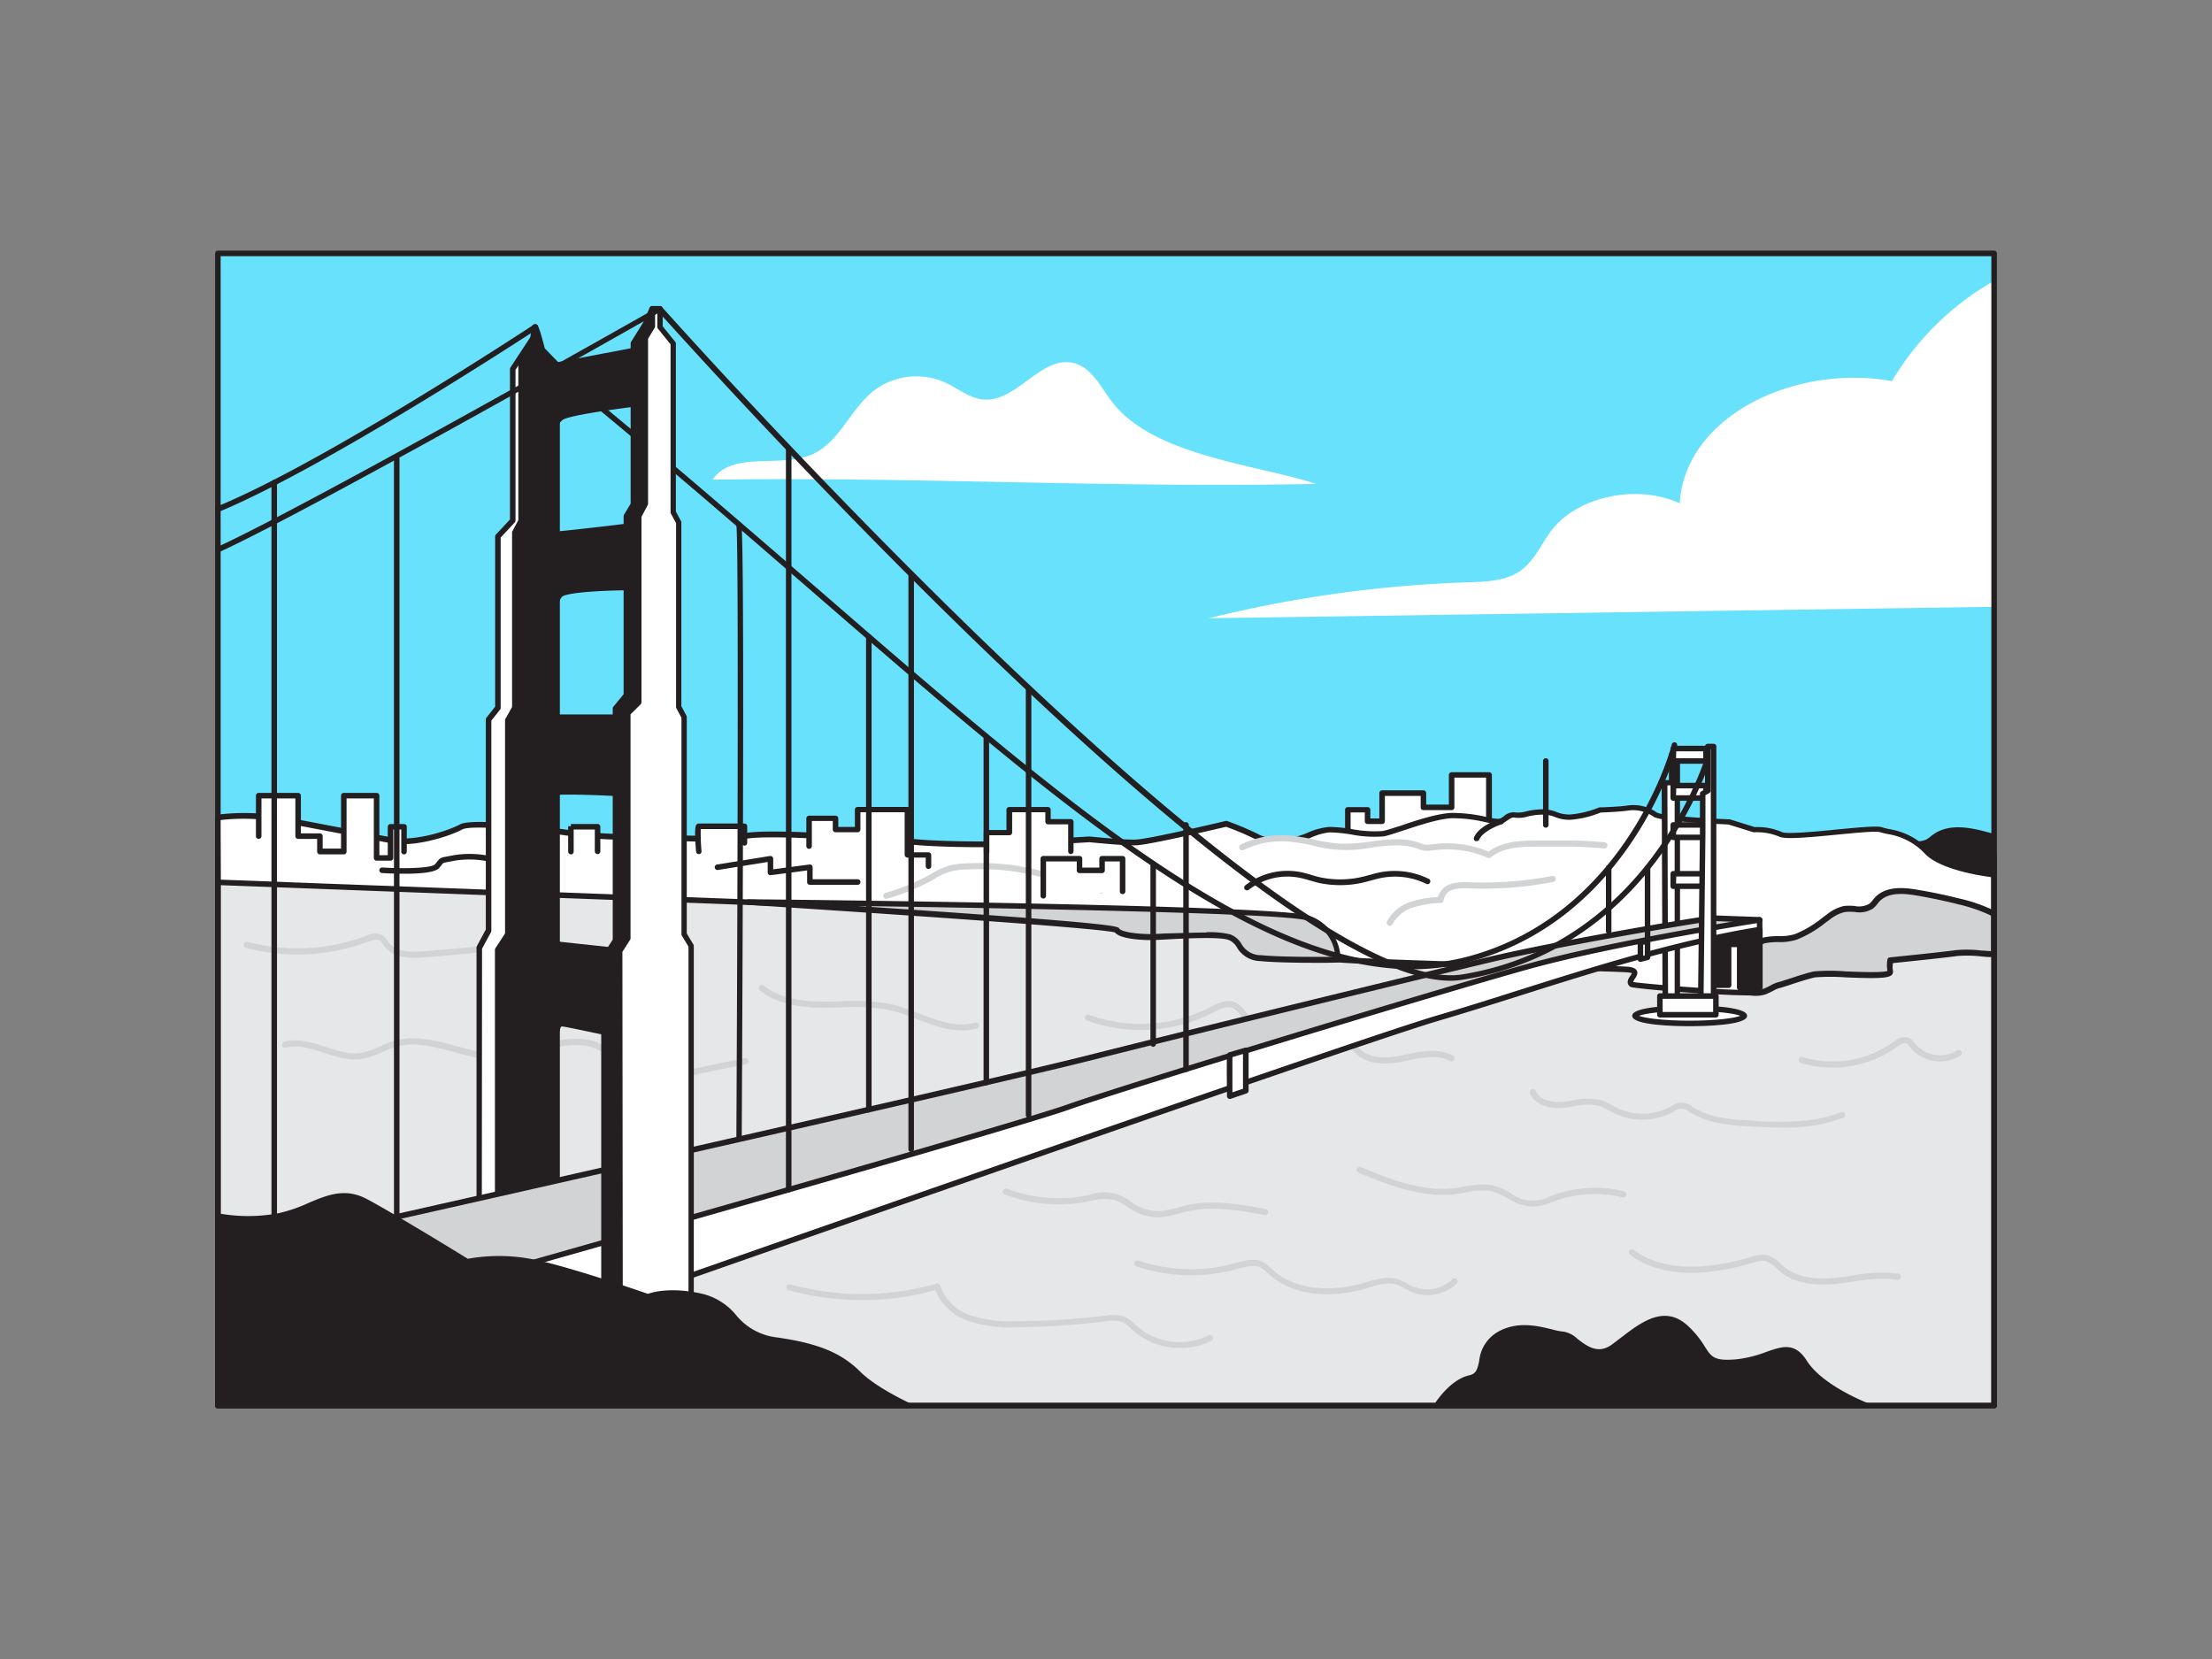 <svg xmlns="http://www.w3.org/2000/svg" viewBox="0 0 400 300"><rect x="0" y="0" width="400" height="300" fill="#808080" stroke="none"/><g id="_403_san_fransisco_flatline" data-name="#403_san_fransisco_flatline"><rect x="39.4" y="154.63" width="321.2" height="99.55" fill="#e6e7e8"/><path d="M360.6,254.68H39.4a.5.5,0,0,1-.5-.5V154.63a.5.5,0,0,1,.5-.5H360.6a.5.5,0,0,1,.5.5v99.55A.5.5,0,0,1,360.6,254.68Zm-320.7-1H360.1V155.13H39.9Z" fill="#231f20"/><path d="M75,173.21c-2.11,0-4.16-.4-5.42-2-.11-.13-.21-.28-.31-.42a2.38,2.38,0,0,0-.68-.75c-.5-.28-1.19,0-2,.24a36.55,36.55,0,0,1-22.13,1.11.55.55,0,1,1,.29-1.07,35.5,35.5,0,0,0,21.45-1.07,3.48,3.48,0,0,1,2.91-.17,3.37,3.37,0,0,1,1,1.08c.09.12.17.25.26.36,1.33,1.67,4,1.7,6.36,1.5,3.15-.26,6.37-.54,9.56-.86a.55.55,0,1,1,.11,1.1c-3.2.32-6.42.61-9.58.86C76.25,173.18,75.61,173.21,75,173.21Z" fill="#d1d3d4"/><path d="M250.4,192.3c-2.17,0-4.34-.55-5.69-2.33-.21-.28-.4-.59-.6-.9-.45-.73-.87-1.42-1.54-1.56a3,3,0,0,0-1.74.41l-.21.09a14,14,0,0,1-16.12-4.16l-.2-.27a3.94,3.94,0,0,0-1.32-1.29c-1.06-.5-2.42.2-3.61.82a28.69,28.69,0,0,1-22.81,1.44.55.55,0,0,1-.32-.71.54.54,0,0,1,.71-.33,27.55,27.55,0,0,0,21.89-1.37c1.37-.71,3-1.58,4.61-.85a5,5,0,0,1,1.73,1.62l.2.26A12.87,12.87,0,0,0,240.19,187l.2-.09a3.93,3.93,0,0,1,2.43-.47,3.81,3.81,0,0,1,2.23,2.06c.18.28.35.56.54.81,1.72,2.25,5.23,2.09,7.88,1.56l.81-.17c2.74-.57,5.85-1.22,8.46.19a.57.57,0,0,1,.22.75.55.55,0,0,1-.75.22c-2.25-1.21-5-.64-7.7-.08l-.82.17A16.58,16.58,0,0,1,250.4,192.3Z" fill="#d1d3d4"/><path d="M117.08,195.85a6.67,6.67,0,0,1-3.89-1.07,10.15,10.15,0,0,1-2.27-2.36,11.42,11.42,0,0,0-1.5-1.72c-2.57-2.3-6.54-1.81-8.68-1.31-1.09.25-2.19.59-3.25.92a27.06,27.06,0,0,1-6.2,1.39c-3.06.2-6.11-.63-9.05-1.42-3.76-1-7.32-2-10.81-.94a22.26,22.26,0,0,0-2.34.92,14.46,14.46,0,0,1-3.64,1.23c-2.34.36-4.64-.39-6.86-1.11-2.39-.79-4.64-1.52-6.86-.94a.55.55,0,1,1-.28-1.06c2.54-.67,5,.15,7.48.94,2.2.72,4.27,1.4,6.36,1.08a13.79,13.79,0,0,0,3.36-1.15,20.24,20.24,0,0,1,2.46-1c3.79-1.14,7.67-.09,11.42.92,2.86.77,5.81,1.57,8.69,1.39a26.06,26.06,0,0,0,5.94-1.34c1.08-.34,2.2-.68,3.33-.95,2.35-.55,6.72-1.07,9.67,1.56a13.81,13.81,0,0,1,1.64,1.88,9.24,9.24,0,0,0,2,2.12c1.93,1.3,4.56.9,7.09.37l13.78-2.85a.55.55,0,0,1,.22,1.08l-13.77,2.85A20.27,20.27,0,0,1,117.08,195.85Z" fill="#d1d3d4"/><rect x="39.4" y="45.82" width="321.2" height="108.81" fill="#68e1fd"/><path d="M128.86,86.74c3.6-5.31,12.23-2,18.08-4.61,4.87-2.21,6.85-8.12,11-11.43a12.73,12.73,0,0,1,12.94-1.55c2.34,1.07,4.45,2.9,7,3.1,6,.47,10.39-8,16.24-6.61,3.48.85,5.08,4.74,7.35,7.5,7.65,9.33,25.72,10.87,36.54,14.36C201.78,88.27,165.25,86.2,128.86,86.74Z" fill="#fff"/><polyline points="243.68 151.42 243.68 146.38 247.25 146.38 247.25 148.48 249.88 148.48 249.88 143.39 257.35 143.39 257.35 145.97 262.45 145.97 262.45 140.12 269.23 140.12 269.23 152.32" fill="#fff"/><path d="M269.23,152.82a.5.5,0,0,1-.5-.5v-11.7H263V146a.5.5,0,0,1-.5.5h-5.1a.5.5,0,0,1-.5-.5v-2.08h-6.47v4.59a.5.5,0,0,1-.5.5h-2.63a.5.5,0,0,1-.5-.5v-1.6h-2.57v4.54a.5.5,0,0,1-.5.5.5.5,0,0,1-.5-.5v-5a.5.5,0,0,1,.5-.5h3.57a.5.5,0,0,1,.5.5V148h1.63v-4.59a.5.5,0,0,1,.5-.5h7.47a.5.5,0,0,1,.5.5v2.08H262v-5.35a.51.51,0,0,1,.5-.5h6.78a.5.5,0,0,1,.5.5v12.2A.5.5,0,0,1,269.23,152.82Z" fill="#231f20"/><path d="M345.43,152.62a6.29,6.29,0,0,0,3-.28,9.93,9.93,0,0,0,1.43-1c2.84-2,6.84-1.1,10.2-.14v9a16.56,16.56,0,0,1-11,.21C344.08,159.19,334.7,152.26,345.43,152.62Z" fill="#231f20"/><path d="M354.24,161.76a22.48,22.48,0,0,1-5.32-.86c-3.18-.78-9.27-4.31-8.91-6.89.19-1.39,2-2,5.44-1.89l.4,0a5.1,5.1,0,0,0,2.37-.25,4.87,4.87,0,0,0,.89-.61c.15-.12.3-.24.46-.35,3-2.15,7.06-1.23,10.63-.21a.5.5,0,0,1,.36.48v9a.5.5,0,0,1-.35.48,21.74,21.74,0,0,1-5.69,1.07Zm-9.6-8.65c-3.23,0-3.6.78-3.64,1-.21,1.5,4.59,4.9,8.16,5.78a20.57,20.57,0,0,0,5.33.83,20.36,20.36,0,0,0,5.07-.92v-8.26c-3.25-.92-6.87-1.66-9.41.16l-.42.32a6,6,0,0,1-1.08.73,5.92,5.92,0,0,1-2.85.35l-.38,0h-.78Z" fill="#231f20"/><path d="M360.6,158.17v14.15c0,.56-4-.38-6.73,0s-12,1.31-12,1.31a5.81,5.81,0,0,0,0,2.06c.19,1.32-11.64,0-13.7.47s-4.6,1.41-6.19,1.88-.66.28-2.82,1.22a6.17,6.17,0,0,1-1.78.23c-5.71.22-22-1.29-22.25-1.45-1.22-.84,2.16-2.44-.75-2.72s-52.65-1.22-55.65-2.16-1.5-4.69-3.57-5.82-43-2.06-43-2.06L39.4,159.55V147.82a38.36,38.36,0,0,1,10.19.09c4.7.85,17.27,3.29,21.31,4s10.13-1.13,12.57-2.44,19.77,1.13,19.77,1.13,3,.37,5.94.56,19.25.47,19.25.47a18.46,18.46,0,0,0,6.19-.47c3.57-.85,18.12.19,18.12.19A62.66,62.66,0,0,1,163,152c4.69.75,15.95.84,21.12.56s13-.75,13-.75,5.91.64,8.35.56S221.81,149,221.81,149a54.58,54.58,0,0,1,5.54,2.34c1.69.94,3.29.85,5.73.75s5.06-2,7.41-2,7.51,1.2,9.76.73,8.54-3.1,12.3-3.29,8.07,1.41,8.91,1,1.69-1.41,2.63-1.13,3.1-.66,5.16-.56,2.44.94,4.7.94a18.12,18.12,0,0,0,5.44-1.32s3.38-.09,5.16-.37a6.94,6.94,0,0,1,4.79,1.22c1.33.85,13.32,1.31,13.32,1.31l4.6,1.43a11.09,11.09,0,0,1,4.7.82c1.69.94,16.42-1.4,18.2-.82s5.35.73,8.26,3.95S360.6,158.17,360.6,158.17Z" fill="#fff"/><path d="M316.24,180c-6.05,0-20.9-1.21-21.41-1.55-.93-.65-.32-1.58,0-2a2.43,2.43,0,0,0,.27-.48,6,6,0,0,0-.76-.13c-.93-.09-6.91-.26-14.49-.46-20.64-.56-39.33-1.12-41.26-1.72s-2.28-2.27-2.56-3.6c-.2-1-.38-1.87-1.1-2.26-1.52-.78-26.4-1.62-42.75-2L39.38,160.05a.5.5,0,0,1-.48-.5V147.82a.51.51,0,0,1,.43-.5,38.35,38.35,0,0,1,10.35.1c2.79.5,8.36,1.57,13.28,2.51l8,1.53c4,.75,10.06-1.22,12.24-2.39,2.52-1.35,18.29.82,20.08,1.08,0,0,3,.36,5.9.55s19.07.47,19.23.47a18.19,18.19,0,0,0,6.07-.46c3.6-.85,17.67.14,18.27.18a63.65,63.65,0,0,1,10.27.57c4.59.73,15.73.84,21,.55s13-.75,13-.75,6,.64,8.36.56,16.1-3.32,16.23-3.36a.57.57,0,0,1,.29,0,53.46,53.46,0,0,1,5.61,2.37c1.53.85,3,.79,5.3.7h.17a11.69,11.69,0,0,0,3.59-1,12.17,12.17,0,0,1,3.83-1,27.74,27.74,0,0,1,4.05.39,21.07,21.07,0,0,0,5.62.35c.73-.15,1.95-.56,3.36-1,2.88-1,6.46-2.14,9-2.27a27.27,27.27,0,0,1,6.34.73,10,10,0,0,0,2.4.35,4.56,4.56,0,0,0,.74-.46,2.6,2.6,0,0,1,2.23-.69,5.38,5.38,0,0,0,1.85-.21,13,13,0,0,1,3.19-.37,6.93,6.93,0,0,1,2.32.5,6.34,6.34,0,0,0,2.36.44A17.87,17.87,0,0,0,289.2,146a.37.37,0,0,1,.18,0s3.36-.09,5.09-.36a7.33,7.33,0,0,1,5.14,1.29c.79.5,7.32,1,13.07,1.23l.13,0,4.52,1.41a11.1,11.1,0,0,1,4.87.88c.79.44,6.09-.07,9.95-.45,4.5-.43,7.31-.68,8.17-.41.35.12.78.22,1.26.33a12.7,12.7,0,0,1,7.21,3.76c2.75,3,11.77,4,11.86,4.06a.5.5,0,0,1,.45.5v14.15a.77.77,0,0,1-.2.45c-.33.3-.92.27-2.59.12a22,22,0,0,0-4.37-.08c-2.39.33-9.86,1.1-11.65,1.28a6.44,6.44,0,0,0,0,1.53.66.66,0,0,1-.18.58c-.62.7-3.15.67-8.39.47a36.56,36.56,0,0,0-5.51,0c-1.35.31-2.91.82-4.28,1.27-.7.23-1.34.44-1.88.6a4.3,4.3,0,0,0-1.18.44c-.24.13-.6.33-1.58.76a6.13,6.13,0,0,1-2,.27ZM39.9,159.07l152.28,5.71c4.19.1,41.09,1,43.2,2.12,1.13.62,1.37,1.8,1.6,2.94s.5,2.41,1.88,2.84c2,.62,26.39,1.28,41,1.68,7.89.21,13.59.37,14.56.46.6.06,1.33.2,1.58.73s-.08,1-.35,1.42a2.06,2.06,0,0,0-.31.61c.67.17,16.3,1.63,22,1.41a5.39,5.39,0,0,0,1.6-.19,12.26,12.26,0,0,0,1.49-.72,5.44,5.44,0,0,1,1.39-.52l1.85-.59c1.39-.46,3-1,4.37-1.3a34,34,0,0,1,5.77,0c2.52.1,6.65.26,7.52-.09a5.91,5.91,0,0,1,0-2.07.49.49,0,0,1,.43-.38c.09,0,9.31-.94,12-1.31a22.05,22.05,0,0,1,4.6.08,17,17,0,0,0,1.7.1V158.61c-1.93-.24-9.39-1.38-12.05-4.32a11.71,11.71,0,0,0-6.69-3.47c-.52-.12-1-.22-1.35-.34-.71-.24-4.46.13-7.76.45-5.89.57-9.54.88-10.53.33a10.71,10.71,0,0,0-4.44-.76l-.17,0-4.53-1.41c-2.18-.09-12.15-.52-13.51-1.39a6.38,6.38,0,0,0-4.44-1.15c-1.65.26-4.57.36-5.14.38a18.17,18.17,0,0,1-5.54,1.32,7,7,0,0,1-2.69-.5,6.13,6.13,0,0,0-2-.44,11.92,11.92,0,0,0-3,.35,5.39,5.39,0,0,1-2.33.19c-.41-.12-.88.21-1.38.56a6.47,6.47,0,0,1-.91.55c-.49.21-1.32.06-3-.29a26.16,26.16,0,0,0-6.09-.71c-2.41.12-5.92,1.29-8.74,2.22-1.45.48-2.69.89-3.48,1.06a21.35,21.35,0,0,1-5.95-.34,27.56,27.56,0,0,0-3.9-.38,11.1,11.1,0,0,0-3.48,1,12.6,12.6,0,0,1-3.92,1.07h-.17c-2.35.09-4.05.16-5.82-.82a52.58,52.58,0,0,0-5.33-2.26c-1.58.37-13.93,3.28-16.28,3.35s-8.17-.54-8.42-.56c0,0-7.83.47-13,.75-5.32.29-16.58.18-21.23-.57a63,63,0,0,0-10.13-.55c-.2,0-14.57-1-18-.2a19.11,19.11,0,0,1-6.38.48c-.6,0-16.24-.28-19.21-.47s-5.94-.56-6-.56c-6.91-1-17.79-2.09-19.47-1.19-2.29,1.23-8.62,3.28-12.9,2.49-1.64-.3-4.69-.89-8-1.53-4.91-.94-10.48-2-13.27-2.51a37.43,37.43,0,0,0-9.6-.14Z" fill="#231f20"/><path d="M360.6,165.28v7c0,.56-4-.38-6.73,0s-12,1.31-12,1.31a5.81,5.81,0,0,0,0,2.06c.19,1.32-11.64,0-13.7.47s-4.6,1.41-6.19,1.88-.66.28-2.82,1.22a6.17,6.17,0,0,1-1.78.23,1.47,1.47,0,0,1-.1-.22c-1.11-2.68-1.77-8.49,2.08-9.25,1.82-.35,3.57.06,5.4-.57a24.06,24.06,0,0,0,5.91-3.6,7.08,7.08,0,0,1,2.82-1.41c1.66-.29,3.59.49,4.91-.56a9.07,9.07,0,0,0,1-1.13c1.73-1.92,4.76-1.73,7.31-1.29s4.95.94,7.39,1.55A28.16,28.16,0,0,1,360.6,165.28Z" fill="#d1d3d4"/><path d="M317.36,180a.49.49,0,0,1-.43-.25,1.92,1.92,0,0,1-.14-.29c-.74-1.81-1.46-5.58-.19-8a3.69,3.69,0,0,1,2.64-2,13,13,0,0,1,2.37-.18,9.32,9.32,0,0,0,3-.37,19.92,19.92,0,0,0,5-3l.79-.58a7.58,7.58,0,0,1,3-1.49,8.62,8.62,0,0,1,2,0,3.86,3.86,0,0,0,2.66-.42,4,4,0,0,0,.58-.64c.12-.15.23-.29.36-.43,1.93-2.14,5.16-1.9,7.77-1.45,2.45.41,5,.94,7.42,1.55a28.93,28.93,0,0,1,6.63,2.32.48.48,0,0,1,.27.44v7a.77.77,0,0,1-.2.45c-.33.3-.92.27-2.59.12a22,22,0,0,0-4.37-.08c-2.39.33-9.86,1.1-11.65,1.28a6.44,6.44,0,0,0,0,1.53.66.66,0,0,1-.18.58c-.62.7-3.16.67-8.39.47a36.56,36.56,0,0,0-5.51,0c-1.35.31-2.91.82-4.28,1.27-.7.23-1.34.44-1.88.6a4.3,4.3,0,0,0-1.18.44c-.24.13-.6.33-1.58.76a6.13,6.13,0,0,1-2,.27Zm17-15.12a5.46,5.46,0,0,0-.82.06,6.79,6.79,0,0,0-2.62,1.33l-.78.56a20.42,20.42,0,0,1-5.26,3.1,10.23,10.23,0,0,1-3.27.43,12.33,12.33,0,0,0-2.2.16,2.67,2.67,0,0,0-1.94,1.45c-1,1.93-.52,5.22.19,7a4.69,4.69,0,0,0,1.26-.18,12.26,12.26,0,0,0,1.49-.72,5.44,5.44,0,0,1,1.39-.52l1.85-.59c1.39-.46,3-1,4.37-1.3a34,34,0,0,1,5.77,0c2.52.1,6.65.26,7.52-.09a5.91,5.91,0,0,1,0-2.07.49.49,0,0,1,.43-.38c.09,0,9.31-.94,12-1.31a22.05,22.05,0,0,1,4.6.08c.6,0,1.33.11,1.7.1v-6.42A29.06,29.06,0,0,0,354,163.5c-2.45-.62-4.92-1.13-7.35-1.55s-5.26-.64-6.86,1.13l-.31.39a5.09,5.09,0,0,1-.75.8,4.6,4.6,0,0,1-3.34.64C335,164.89,334.69,164.87,334.38,164.87Z" fill="#231f20"/><path d="M225.48,160.54a12,12,0,0,1,9.59-2.31c1.21.24,2.38.67,3.58,1a18.19,18.19,0,0,0,8.58-.29c.71-.18,1.41-.39,2.12-.55a13.53,13.53,0,0,1,8.81,1.08" fill="#fff"/><path d="M225.48,161a.5.5,0,0,1-.31-.89,12.4,12.4,0,0,1,10-2.41c.69.14,1.37.33,2,.52s1,.31,1.58.43a17.61,17.61,0,0,0,8.34-.28l.76-.2c.46-.13.92-.26,1.38-.36a14,14,0,0,1,9.14,1.12.5.5,0,0,1-.44.9,12.94,12.94,0,0,0-8.48-1c-.45.1-.9.22-1.34.34l-.77.21a18.67,18.67,0,0,1-8.81.29c-.55-.13-1.09-.29-1.64-.45s-1.28-.37-1.93-.5a11.41,11.41,0,0,0-9.18,2.21A.51.51,0,0,1,225.48,161Z" fill="#231f20"/><path d="M69.12,157.39s8.82.55,9.94-.76.38-.93,3.19-1.49a17.72,17.72,0,0,1,6.11.14l7.57.93" fill="#fff"/><path d="M73.06,158c-1.64,0-3.16-.08-4-.13a.49.49,0,0,1-.46-.53.5.5,0,0,1,.53-.47c4.12.26,8.94.11,9.54-.58l.4-.5c.54-.68.67-.72,1.88-.93l1.19-.23a17.81,17.81,0,0,1,6.3.14l7.53.93a.5.5,0,1,1-.12,1l-7.58-.93a16.94,16.94,0,0,0-5.94-.15l-1.2.23c-1,.17-1,.17-1.28.58l-.43.52C78.7,157.82,75.73,158,73.06,158Z" fill="#231f20"/><path d="M135.37,163.15c.43,0,66,4.1,66.59,5.08s4.23,1.27,6.2,1.27,11.9-.84,14.19,0,1.44,3.38,5.66,3.8,13.94.28,13.94.28a7.85,7.85,0,0,0-5.45-7.53C230.82,164.15,135.37,163.15,135.37,163.15Z" fill="#d1d3d4"/><path d="M238.21,174.11c-3.21,0-7.69-.06-10.25-.31a5,5,0,0,1-4.27-2.45,3.06,3.06,0,0,0-1.52-1.38c-1.62-.6-7.91-.27-11.29-.09-1.24.07-2.22.12-2.72.12-.93,0-5.49-.07-6.54-1.38-3.3-1-65.66-4.94-66.27-5a.5.5,0,0,1,0-1h0c3.9,0,95.59,1,101.28,2.93a8.41,8.41,0,0,1,5.79,8,.5.5,0,0,1-.5.48C241.8,174.08,240.27,174.11,238.21,174.11Zm3.74-.53h0Zm-23.82-5a15.43,15.43,0,0,1,4.39.4,4,4,0,0,1,2,1.75,4,4,0,0,0,3.55,2c3.6.36,11.33.31,13.38.29a7.25,7.25,0,0,0-5.1-6.57c-4-1.32-53.18-2.21-81.41-2.62,4.33.29,9,.6,13.72.93,33.26,2.3,33.52,2.76,33.75,3.15.31.56,2.95,1,5.76,1,.47,0,1.44-.05,2.66-.12C213.41,168.75,216,168.63,218.13,168.63Z" fill="#231f20"/><polygon points="318.2 168.09 318.2 178.58 314.59 178.58 314.59 170.77 312.55 170.77 312.55 178.16 309.38 178.16 309.38 169.36 318.2 168.09" fill="#231f20"/><path d="M318.2,179.08h-3.61a.5.5,0,0,1-.5-.5v-7.31h-1v6.89a.51.51,0,0,1-.5.5h-3.17a.5.5,0,0,1-.5-.5v-8.8a.51.51,0,0,1,.43-.5l8.82-1.26a.49.49,0,0,1,.57.49v10.49A.5.5,0,0,1,318.2,179.08Zm-3.11-1h2.61v-9.41l-7.82,1.12v7.87h2.17v-6.89a.5.5,0,0,1,.5-.5h2a.5.5,0,0,1,.5.5Z" fill="#231f20"/><ellipse cx="305.54" cy="183.69" rx="9.89" ry="1.38" fill="#fff"/><path d="M305.54,185.57c-2.43,0-10.39-.13-10.39-1.88s8-1.88,10.39-1.88,10.39.14,10.39,1.88S308,185.57,305.54,185.57Zm-9.16-1.88c1,.41,4.31.88,9.16.88s8.17-.47,9.17-.88c-1-.41-4.31-.88-9.17-.88S297.38,183.28,296.38,183.69Zm18.6.16h0Z" fill="#231f20"/><polygon points="302.29 136.51 302.29 141.56 300.98 141.56 301.14 180.97 303.33 180.97 303.33 142.05 303.33 135.36 302.29 136.51" fill="#fff"/><path d="M303.33,181.47h-2.19a.5.5,0,0,1-.5-.49l-.16-39.42a.52.52,0,0,1,.14-.36.54.54,0,0,1,.36-.14h.81v-4.54a.51.51,0,0,1,.13-.34l1-1.15a.5.5,0,0,1,.55-.14.51.51,0,0,1,.33.47V181A.5.5,0,0,1,303.33,181.47Zm-1.69-1h1.19v-43.8l0,0v4.85a.5.5,0,0,1-.5.5h-.81Z" fill="#231f20"/><rect x="302.58" y="158" width="5.89" height="2.25" fill="#fff"/><path d="M308.46,160.76h-5.88a.5.5,0,0,1-.5-.5V158a.5.5,0,0,1,.5-.5h5.88a.5.5,0,0,1,.5.5v2.26A.5.5,0,0,1,308.46,160.76Zm-5.38-1H308V158.5h-4.88Z" fill="#231f20"/><rect x="302.58" y="149.17" width="5.89" height="2.25" fill="#fff"/><path d="M308.46,151.92h-5.88a.5.5,0,0,1-.5-.5v-2.25a.5.5,0,0,1,.5-.5h5.88a.5.5,0,0,1,.5.5v2.25A.5.5,0,0,1,308.46,151.92Zm-5.38-1H308v-1.25h-4.88Z" fill="#231f20"/><rect x="302.58" y="142.06" width="5.89" height="2.25" fill="#fff"/><path d="M308.46,144.81h-5.88a.5.5,0,0,1-.5-.5v-2.25a.5.5,0,0,1,.5-.5h5.88a.5.5,0,0,1,.5.5v2.25A.5.5,0,0,1,308.46,144.81Zm-5.38-1H308v-1.25h-4.88Z" fill="#231f20"/><rect x="302.58" y="135.36" width="5.89" height="2.25" fill="#fff"/><path d="M308.46,138.11h-5.88a.5.5,0,0,1-.5-.5v-2.25a.5.5,0,0,1,.5-.5h5.88a.5.5,0,0,1,.5.5v2.25A.5.5,0,0,1,308.46,138.11Zm-5.38-1H308v-1.25h-4.88Z" fill="#231f20"/><path d="M255.35,175.27c-29.67,0-65-30.61-108.47-68.3-13.94-12.09-28.35-24.58-43.95-37.32a.5.5,0,0,1,.63-.77c15.61,12.75,30,25.24,44,37.33,48.44,42,86.69,75.15,117.94,66.75,28.41-7.64,36.62-37.42,36.79-38.22a.51.51,0,0,1,.34-.49.52.52,0,0,1,.64.32c.16.5-1.48,5.9-4.76,12-5.32,9.89-15.32,22.67-32.75,27.35A39.74,39.74,0,0,1,255.35,175.27Z" fill="#231f20"/><polygon points="90.04 219.19 86.67 219.19 86.67 171.33 88.36 168.23 88.36 130.08 90.04 127.97 90.04 97 92.72 94.14 92.72 66.73 96.43 61.1 98.63 105.44 95.39 166.36 95.39 218.21 90.04 219.19" fill="#fff"/><path d="M90,219.7H86.67a.5.5,0,0,1-.5-.5V171.33a.5.5,0,0,1,.06-.24l1.62-3v-38a.51.51,0,0,1,.11-.31l1.58-2V97a.48.48,0,0,1,.14-.34l2.54-2.72V66.73a.5.5,0,0,1,.08-.27L96,60.82a.51.51,0,0,1,.92.25l2.2,44.35-3.24,61v51.83a.49.49,0,0,1-.41.49l-5.35,1Zm-2.87-1H90l4.89-.91V166.36l3.24-60.94L96,62.65l-2.78,4.23V94.14a.51.51,0,0,1-.14.34L90.54,97.2V128a.5.5,0,0,1-.1.31l-1.59,2v38a.48.48,0,0,1-.06.24l-1.62,3Z" fill="#231f20"/><path d="M100.74,217.22V66l-2.67-2.74a33.49,33.49,0,0,0-1.27-4.13c-.28-.28-.37,2-.37,2l-.75,2.16L94.27,65.6V94.14l-1.13,2.15V128l-1.27,2.25v38.72L90,171.75V219.2Z" fill="#231f20"/><path d="M90,219.7a.55.55,0,0,1-.32-.12.53.53,0,0,1-.18-.38V171.75a.53.53,0,0,1,.08-.27l1.75-2.69V130.22a.51.51,0,0,1,.07-.24l1.2-2.14V96.29a.46.46,0,0,1,.06-.23l1.07-2V65.6a.43.43,0,0,1,.07-.25L95.22,63l.71-2c.1-2.15.38-2.26.63-2.36a.63.63,0,0,1,.6.13c.09.1.37.38,1.36,4.23l2.58,2.66a.48.48,0,0,1,.14.34V217.22a.5.5,0,0,1-.41.5l-10.69,2Zm.5-47.8v46.69l9.7-1.78V66.21l-2.53-2.6a.65.65,0,0,1-.13-.23c-.2-.8-.44-1.67-.65-2.39v.13l0,.14-.75,2.16a.47.47,0,0,1-.05.1l-1.33,2.22v28.4a.46.46,0,0,1-.06.23l-1.07,2V128a.48.48,0,0,1-.06.24l-1.21,2.14v38.59a.45.45,0,0,1-.08.27Zm10.2,45.32h0Z" fill="#231f20"/><path d="M69.12,220.65s107.55-24.21,127.64-29.28,61.55-15.2,72.64-17.83c12.16-2.89,37.23-7.14,40.33-7.49l8.47.31s-11.35,2.44-18.18,4.48-42,11.19-47.66,13.3-41.51,13-52.36,16.33S92.5,240,92.5,240Z" fill="#d1d3d4"/><path d="M92.5,240.53a.56.56,0,0,1-.32-.11L68.8,221a.48.48,0,0,1-.17-.5.5.5,0,0,1,.38-.37c1.07-.24,107.77-24.27,127.62-29.28,20.57-5.19,61.87-15.27,72.65-17.83,12.34-2.93,37.27-7.14,40.39-7.5l8.55.31a.5.5,0,0,1,.48.45.5.5,0,0,1-.39.53c-.12,0-11.42,2.46-18.15,4.48-2.51.75-8.82,2.45-16.12,4.42-12.46,3.36-28,7.54-31.5,8.87-4.08,1.53-24.11,7.66-38.73,12.14-5.7,1.75-10.65,3.26-13.66,4.2-10.71,3.33-106.5,39.19-107.47,39.55A.57.57,0,0,1,92.5,240.53ZM70.22,220.91,92.6,239.46c5.69-2.13,96.8-36.21,107.25-39.47l13.66-4.2c14.61-4.47,34.63-10.6,38.68-12.12,3.59-1.34,19.11-5.53,31.59-8.9,7.29-2,13.6-3.66,16.09-4.41,4.31-1.29,10.48-2.75,14.42-3.64l-4.58-.17c-3,.35-27.89,4.55-40.2,7.47-10.78,2.56-52.07,12.64-72.63,17.83C178.05,196.6,81.14,218.45,70.22,220.91Z" fill="#231f20"/><path d="M112.08,172l-17.67-1.9v30.13h4.5S99.2,191,100,188.51s.6-3.52,1.71-3.38,8.29,1.69,8.29,1.69Z" fill="#231f20"/><path d="M98.91,200.69h-4.5a.5.5,0,0,1-.5-.5V170.06a.52.52,0,0,1,.16-.37.51.51,0,0,1,.39-.12l17.67,1.9a.47.47,0,0,1,.34.19.49.49,0,0,1,.1.37l-2,14.85a.5.5,0,0,1-.21.35.52.52,0,0,1-.39.07c-.07,0-7.17-1.54-8.25-1.68-.3,0-.33,0-.62,1.13-.13.5-.29,1.13-.55,1.91-.81,2.44-1.09,11.45-1.1,11.55A.5.5,0,0,1,98.91,200.69Zm-4-1h3.52c.07-1.95.38-9.08,1.14-11.34.24-.75.4-1.35.52-1.84.28-1.14.5-2,1.72-1.88,1,.12,6.11,1.22,7.8,1.58l1.9-13.8-16.6-1.79Z" fill="#231f20"/><path d="M112.08,129.66H99.62c-1.13,0-2.82-1.69-2.82-1.69V151.2s1.55-7.46,3.1-7.89,12.18.15,12.18.15Z" fill="#231f20"/><path d="M96.8,151.7h0a.51.51,0,0,1-.45-.5V128a.5.5,0,0,1,.31-.46.49.49,0,0,1,.55.11,5.26,5.26,0,0,0,2.46,1.54h12.46a.5.5,0,0,1,.5.5v13.8a.52.52,0,0,1-.16.36.57.57,0,0,1-.37.14c-4.24-.23-10.94-.46-12-.16-.75.2-2,4-2.74,7.5A.5.5,0,0,1,96.8,151.7Zm.5-22.63V147.2c.63-2.06,1.49-4.1,2.47-4.37,1.43-.39,9.48,0,11.81.1V130.16h-12A4.36,4.36,0,0,1,97.3,129.07Z" fill="#231f20"/><path d="M114.25,95.07s-13.69,1.69-15.1,1.6-2.35-2.53-2.35-2.53v19.42h2.91s.28-4.69,1.6-6,12.94-1.32,12.94-1.32Z" fill="#231f20"/><path d="M99.71,114.06H96.8a.5.5,0,0,1-.5-.5V94.14a.51.51,0,0,1,.41-.5.51.51,0,0,1,.56.32c.21.55,1,2.15,1.91,2.21,1.12.09,11.21-1.12,15-1.59a.46.46,0,0,1,.39.12.48.48,0,0,1,.17.37v11.17a.5.5,0,0,1-.5.5c-5.61,0-11.86.44-12.59,1.17-1,1-1.37,4.43-1.45,5.68A.5.5,0,0,1,99.71,114.06Zm-2.41-1h2c.11-1.29.51-4.66,1.7-5.86s10-1.44,12.8-1.46V95.64c-2.63.32-13.36,1.6-14.63,1.53A2.66,2.66,0,0,1,97.3,96Z" fill="#231f20"/><path d="M94.64,241.3s148.29-52.18,165.56-57.25,38.25-12.81,58-16v-1.73s-25.06,3.89-40.73,8.11c-12.84,3.46-73.21,21.78-84.28,25.72S80.38,232.85,80.38,232.85Z" fill="#fff"/><path d="M94.64,241.8a.55.55,0,0,1-.25-.07l-14.27-8.45a.5.5,0,0,1,.12-.91c1-.29,101.85-28.76,112.78-32.65s71.27-22.21,84.32-25.73c15.52-4.18,40.53-8.09,40.78-8.13a.5.5,0,0,1,.41.12.49.49,0,0,1,.17.38v1.73a.51.51,0,0,1-.42.5c-14.53,2.31-30,7.2-43.63,11.52-5,1.58-9.77,3.08-14.31,4.42-17.06,5-164,56.72-165.53,57.24A.51.51,0,0,1,94.64,241.8Zm-13-8.79,13.06,7.74c6.51-2.29,148.58-52.26,165.36-57.18,4.53-1.33,9.27-2.83,14.28-4.42,13.55-4.28,28.88-9.13,43.36-11.48v-.73c-3.84.61-25.95,4.2-40.1,8-13,3.51-73.3,21.81-84.24,25.7C183,204.34,92.8,229.86,81.64,233Z" fill="#231f20"/><path d="M259.82,254.18s2.63-4.25,6-5,.75-5.25,5.26-7.88,9.76,0,11.64,0,4.88,5.25,9,2.25,8.63-7.59,13.13-3.42,2.63,6.71,9,6.19,9.39-4.74,12.39,0,11.27,7.86,11.27,7.86Z" fill="#231f20"/><path d="M337.54,254.68H259.83a.5.5,0,0,1-.44-.26.47.47,0,0,1,0-.5c.11-.18,2.78-4.44,6.32-5.23,1.23-.27,1.46-1.08,1.78-2.61a6.8,6.8,0,0,1,3.33-5.21c3.51-2.05,7.37-1.09,9.93-.45a10.71,10.71,0,0,0,2,.38,4.81,4.81,0,0,1,2.49,1.3c1.75,1.34,3.74,2.85,6.22,1.05.53-.39,1.06-.8,1.6-1.21,3.73-2.86,7.94-6.1,12.17-2.18a17.25,17.25,0,0,1,3.06,3.76c1.19,1.85,1.68,2.62,5.57,2.3a21.32,21.32,0,0,0,5.53-1.35c2.89-1,5.17-1.82,7.33,1.58,2.87,4.54,10.93,7.63,11,7.66a.5.5,0,0,1-.17,1Zm-76.76-1h74.35c-2.72-1.29-7.18-3.79-9.28-7.09-1.73-2.73-3.3-2.18-6.15-1.18a22,22,0,0,1-5.78,1.41c-4.29.35-5.14-.65-6.49-2.76a16.55,16.55,0,0,0-2.89-3.56c-3.62-3.35-7.15-.64-10.89,2.23-.54.42-1.08.83-1.62,1.22-3.09,2.25-5.69.26-7.42-1a4.55,4.55,0,0,0-1.88-1.1,10.34,10.34,0,0,1-2.21-.41c-2.4-.6-6-1.5-9.18.34-2.18,1.27-2.54,3-2.86,4.55s-.62,3-2.54,3.39C263.65,250.18,261.69,252.47,260.78,253.68Z" fill="#231f20"/><path d="M222.38,190.78c-.08,0,0,7.44,0,7.44l2.91-1v-7.3Z" fill="#fff"/><path d="M222.38,198.72a.52.52,0,0,1-.29-.09.55.55,0,0,1-.21-.41c-.08-7.78-.08-7.78.36-7.92h0l2.91-.85a.47.47,0,0,1,.44.08.51.51,0,0,1,.2.4v7.3a.51.51,0,0,1-.34.48l-2.91,1A.41.41,0,0,1,222.38,198.72Zm.48-7.56c0,1,0,4.06,0,6.36l1.91-.64v-6.29Z" fill="#231f20"/><polygon points="112.08 236.86 109.18 236.19 109.18 173.3 111.3 170.06 111.3 128.11 113.27 125.72 113.27 93.34 114.54 91.23 114.54 62.09 116.65 58.71 117.92 55.89 119.33 55.89 118.52 110.65 119.33 227.5 112.08 236.86" fill="#231f20"/><path d="M112.08,237.36H112l-2.9-.67a.51.51,0,0,1-.38-.49V173.3a.5.5,0,0,1,.08-.27l2-3.12v-41.8a.49.49,0,0,1,.12-.32l1.85-2.25V93.34a.59.59,0,0,1,.07-.26l1.2-2v-29a.5.5,0,0,1,.08-.26l2.11-3.38,1.23-2.75a.51.51,0,0,1,.46-.3h1.41a.47.47,0,0,1,.35.15.49.49,0,0,1,.15.36L119,110.66l.81,116.84a.51.51,0,0,1-.11.31l-7.25,9.36A.49.49,0,0,1,112.08,237.36Zm-2.4-1.57,2.2.51,7-9L118,110.66l.8-54.27h-.58l-1.13,2.52L115,62.23v29a.43.43,0,0,1-.07.25l-1.2,2v32.24a.54.54,0,0,1-.11.32l-1.86,2.25v41.77a.54.54,0,0,1-.08.28l-2,3.11Z" fill="#231f20"/><polygon points="112.08 236.86 112.08 171.96 113.56 169.64 113.56 128.96 115.53 126.98 115.53 93.34 116.65 91.09 116.65 61.1 117.92 58.99 117.92 55.89 119.33 55.89 119.33 59.13 121.72 62.09 121.72 92.63 122.7 94.46 122.7 127.83 123.69 129.66 123.69 168.94 124.96 171.05 124.96 240.03 112.08 236.86" fill="#fff"/><path d="M125,240.53h-.12L112,237.35a.5.5,0,0,1-.38-.49V172a.54.54,0,0,1,.07-.27l1.4-2.19V129a.53.53,0,0,1,.15-.36l1.83-1.82V93.34a.46.46,0,0,1,0-.23L116.15,91V61.1a.59.59,0,0,1,.07-.26l1.2-2v-3a.5.5,0,0,1,.5-.5h1.41a.5.5,0,0,1,.5.5V59l2.28,2.82a.51.51,0,0,1,.11.31V92.51l.93,1.72a.46.46,0,0,1,.06.23V127.7l.92,1.72a.53.53,0,0,1,.06.24V168.8l1.2,2a.59.59,0,0,1,.07.26v69a.49.49,0,0,1-.19.39A.51.51,0,0,1,125,240.53Zm-12.38-4.06,11.88,2.92v-68.2l-1.2-2a.52.52,0,0,1-.07-.25V129.79l-.92-1.72a.53.53,0,0,1-.06-.24V94.59l-.93-1.72a.48.48,0,0,1-.06-.24V62.26l-2.28-2.82a.51.51,0,0,1-.11-.31V56.39h-.41V59a.59.59,0,0,1-.07.26l-1.2,2V91.09a.59.59,0,0,1-.05.22L116,93.46V127a.53.53,0,0,1-.15.36l-1.83,1.82v40.48a.5.5,0,0,1-.07.27l-1.4,2.2Z" fill="#231f20"/><path d="M115.67,72.92s-11.17,1.32-13.8,2.35-3,7.7-3,7.7H96.71l-.28-.57V66.82l18.77-3.56Z" fill="#231f20"/><path d="M98.87,83.47H96.71a.51.51,0,0,1-.45-.28L96,82.63a.46.46,0,0,1,0-.23V66.82a.5.5,0,0,1,.4-.49l18.77-3.56a.51.51,0,0,1,.41.1.5.5,0,0,1,.19.36l.47,9.67a.5.5,0,0,1-.44.52c-.12,0-11.14,1.32-13.68,2.32-1.91.75-2.58,5.49-2.68,7.26A.51.51,0,0,1,98.87,83.47Zm-1.85-1H98.4c.14-1.67.78-6.68,3.29-7.66s11.28-2.06,13.45-2.33l-.41-8.62-17.8,3.38V82.29Z" fill="#231f20"/><polygon points="296.64 170.39 296.64 173.44 297.93 173.11 297.93 170.22 296.64 170.39" fill="#fff"/><path d="M296.64,173.94a.5.5,0,0,1-.31-.1.51.51,0,0,1-.19-.4v-3.05a.51.51,0,0,1,.44-.5l1.29-.16a.47.47,0,0,1,.39.12.48.48,0,0,1,.17.37v2.89a.51.51,0,0,1-.38.49l-1.29.33Zm.5-3.11v2l.29-.08v-1.93Z" fill="#231f20"/><path d="M262.33,177.35c-14.61,0-42.55-19.71-83.14-58.66-30.15-28.94-57-58.85-60-62.17C114.13,59.41,56,92.35,39.61,99.85A.5.5,0,0,1,39,99.6a.49.49,0,0,1,.24-.66c17-7.79,79.26-43.13,79.89-43.48a.49.49,0,0,1,.62.1c1.12,1.26,112.34,126,144.76,120.63,34.74-5.72,44.34-40.61,44.44-41a.5.5,0,1,1,1,.26c-.09.36-9.85,35.86-45.24,41.68A13.9,13.9,0,0,1,262.33,177.35Z" fill="#231f20"/><path d="M39.4,92.57a.5.5,0,0,1-.46-.31.49.49,0,0,1,.27-.65c19.48-8,56.94-32.65,57.32-32.9a.5.5,0,0,1,.69.14.51.51,0,0,1-.14.7c-.38.24-37.93,24.89-57.49,33A.43.43,0,0,1,39.4,92.57Z" fill="#231f20"/><polygon points="307.55 180.97 307.9 150.71 307.9 143.53 308.82 143.03 308.82 134.97 309.87 134.97 309.87 180.97 307.55 180.97" fill="#fff"/><path d="M309.87,181.47h-2.32a.48.48,0,0,1-.5-.5l.35-30.27v-7.17a.49.49,0,0,1,.26-.44l.66-.36V135a.5.5,0,0,1,.5-.5h1.05a.5.5,0,0,1,.5.5v46A.5.5,0,0,1,309.87,181.47Zm-1.81-1h1.31v-45h-.05V143a.48.48,0,0,1-.27.44l-.65.35v6.89Z" fill="#231f20"/><rect x="300.16" y="180.13" width="10.14" height="3.38" fill="#fff"/><path d="M310.29,184H300.16a.5.5,0,0,1-.5-.5v-3.38a.5.5,0,0,1,.5-.5h10.13a.5.5,0,0,1,.5.5v3.38A.5.5,0,0,1,310.29,184Zm-9.63-1h9.13v-2.38h-9.13Z" fill="#231f20"/><path d="M160.27,162a37.62,37.62,0,0,0,8-3.29,15.21,15.21,0,0,1,3.52-1.65,16,16,0,0,1,3.49-.39,48.92,48.92,0,0,1,8,.34,59.93,59.93,0,0,1,7.46,1.69l8.48,2.3" fill="#fff"/><path d="M160.27,162.54a.54.54,0,0,1-.53-.4.56.56,0,0,1,.38-.68,37,37,0,0,0,7.92-3.24l.47-.27a13.23,13.23,0,0,1,3.18-1.43,15.26,15.26,0,0,1,3.61-.41,47.16,47.16,0,0,1,8,.35,59.05,59.05,0,0,1,7.53,1.7l8.48,2.3a.56.56,0,0,1,.39.68.57.57,0,0,1-.68.39l-8.48-2.31a61.39,61.39,0,0,0-7.4-1.67,47,47,0,0,0-7.86-.34,15.58,15.58,0,0,0-3.36.37,12.39,12.39,0,0,0-2.91,1.33l-.48.28a37.78,37.78,0,0,1-8.16,3.33A.39.39,0,0,1,160.27,162.54Z" fill="#d1d3d4"/><polyline points="46.78 151.2 46.78 143.88 53.91 143.88 53.91 151.2 57.85 151.2 57.85 153.95 62.17 153.95 62.17 143.88 68.1 143.88 68.1 155.14 70.62 155.14 70.62 149.51 73.06 149.51 73.06 153.95" fill="#fff"/><path d="M70.62,155.64H68.1a.5.5,0,0,1-.5-.5V144.38H62.67V154a.5.5,0,0,1-.5.5H57.85a.51.51,0,0,1-.5-.5V151.7H53.91a.5.5,0,0,1-.5-.5v-6.82H47.28v6.82a.5.5,0,0,1-.5.5.5.5,0,0,1-.5-.5v-7.32a.5.5,0,0,1,.5-.5h7.13a.5.5,0,0,1,.5.5v6.82h3.44a.5.5,0,0,1,.5.5v2.25h3.32v-9.57a.5.5,0,0,1,.5-.5H68.1a.5.5,0,0,1,.5.5v10.76h1.52v-5.13a.5.5,0,0,1,.5-.5h2.44a.5.5,0,0,1,.5.5V154a.51.51,0,0,1-.5.5.5.5,0,0,1-.5-.5V150H71.12v5.13A.5.5,0,0,1,70.62,155.64Z" fill="#231f20"/><polyline points="129.74 156.82 139.32 155.28 139.32 157.77 146.45 156.82 146.45 159.5 155.1 159.5" fill="#fff"/><path d="M155.1,160h-8.65a.5.5,0,0,1-.5-.5v-2.1l-6.57.86a.47.47,0,0,1-.39-.12.48.48,0,0,1-.17-.37v-1.9l-9,1.45a.5.5,0,0,1-.57-.42.5.5,0,0,1,.42-.57l9.57-1.54a.49.49,0,0,1,.4.11.51.51,0,0,1,.18.38v1.92l6.56-.87a.5.5,0,0,1,.57.49V159h8.15a.5.5,0,0,1,.5.5A.5.5,0,0,1,155.1,160Z" fill="#231f20"/><polyline points="146.36 153.01 146.36 147.96 151.14 147.96 151.14 150 155.1 150 155.1 146.38 164.09 146.38 164.09 154.58 167.9 154.58 167.9 156.63" fill="#fff"/><path d="M167.9,157.13a.5.5,0,0,1-.5-.5v-1.55h-3.31a.51.51,0,0,1-.5-.5v-7.7h-8V150a.5.5,0,0,1-.5.5h-4a.5.5,0,0,1-.5-.5v-1.54h-3.78V153a.5.5,0,0,1-.5.5.5.5,0,0,1-.5-.5v-5a.5.5,0,0,1,.5-.5h4.78a.5.5,0,0,1,.5.5v1.54h3v-3.12a.5.5,0,0,1,.5-.5h9a.5.5,0,0,1,.5.5v7.7h3.31a.5.5,0,0,1,.5.5v2A.5.5,0,0,1,167.9,157.13Z" fill="#231f20"/><polyline points="188.66 161.99 188.66 155.28 195.21 155.28 195.21 157.39 199.29 157.39 199.29 155.28 203 155.28 203 161.19" fill="#fff"/><path d="M188.66,162.49a.5.5,0,0,1-.5-.5v-6.71a.5.5,0,0,1,.5-.5h6.55a.5.5,0,0,1,.5.5v1.61h3.08v-1.61a.5.5,0,0,1,.5-.5H203a.5.5,0,0,1,.5.5v5.91a.5.5,0,0,1-.5.5.5.5,0,0,1-.5-.5v-5.41h-2.71v1.61a.5.5,0,0,1-.5.5h-4.08a.5.5,0,0,1-.5-.5v-1.61h-5.55V162A.5.5,0,0,1,188.66,162.49Z" fill="#231f20"/><path d="M224.6,153.25a16.46,16.46,0,0,1,8.11-1.63c3.35.2,6.59,1.42,9.95,1.53,4.6.16,9.34-1.73,13.69-.24a6.65,6.65,0,0,0,1.43.41,5.4,5.4,0,0,0,1.27-.1,18.9,18.9,0,0,1,10.23,1.41c2.29-1.92,5.54-2,8.53-2.07l2.32,0c1.32,0,2.64,0,4,0,2,0,4,.13,6,.32" fill="#fff"/><path d="M269.28,155.18a.59.59,0,0,1-.23-.05,18.43,18.43,0,0,0-9.92-1.36l-.14,0a5.18,5.18,0,0,1-1.26.08,5.59,5.59,0,0,1-1.28-.34l-.28-.1c-2.58-.88-5.3-.52-8.18-.14a23.49,23.49,0,0,1-10.6-.37,32.72,32.72,0,0,0-4.71-.74,15.74,15.74,0,0,0-7.84,1.57.56.56,0,0,1-.49-1,17.13,17.13,0,0,1,8.39-1.68,34,34,0,0,1,4.88.77,30,30,0,0,0,5.06.76,33.54,33.54,0,0,0,5.17-.4c2.88-.39,5.85-.78,8.68.18l.29.11a4.1,4.1,0,0,0,1,.28,4.27,4.27,0,0,0,1-.07l.14,0A19.64,19.64,0,0,1,269.19,154c2.33-1.77,5.41-2,8.62-2l2.31,0c1.37,0,2.67,0,4,0,2,0,4.06.13,6.06.32a.55.55,0,1,1-.1,1.1c-2-.18-4-.29-6-.32-1.29,0-2.59,0-3.89,0l-2.37,0c-3.13,0-6.11.2-8.19,1.93A.53.53,0,0,1,269.28,155.18Z" fill="#d1d3d4"/><path d="M251.31,167.42a.53.53,0,0,1-.24-.06.55.55,0,0,1-.26-.74,7.36,7.36,0,0,1,4.32-3.55,19.34,19.34,0,0,1,4.91-.87,3.49,3.49,0,0,1,2.3-2.36,9,9,0,0,1,3.3-.29h.15a66.29,66.29,0,0,0,14.88-1.15.56.56,0,0,1,.65.44.56.56,0,0,1-.44.65,67.29,67.29,0,0,1-15.13,1.16h-.16a8.16,8.16,0,0,0-2.89.24,2.26,2.26,0,0,0-1.62,1.84.55.55,0,0,1-.51.54,19.85,19.85,0,0,0-5.08.84,6.47,6.47,0,0,0-3.68,3A.57.57,0,0,1,251.31,167.42Z" fill="#d1d3d4"/><path d="M279.53,149.67a.5.5,0,0,1-.5-.5V137.61a.51.51,0,0,1,.5-.5.5.5,0,0,1,.5.5v11.56A.5.5,0,0,1,279.53,149.67Z" fill="#231f20"/><path d="M267,152.1a.39.39,0,0,1-.18,0,.5.5,0,0,1-.28-.65c.89-2.19,4.61-3.36,4.77-3.41a.5.5,0,0,1,.3,1c-.95.29-3.55,1.38-4.14,2.83A.51.51,0,0,1,267,152.1Z" fill="#231f20"/><path d="M126.37,154s-.38-4.53,0-4.53h8.25v3" fill="#fff"/><path d="M126.37,154.45a.5.5,0,0,1-.5-.46c-.37-4.4-.06-4.73.09-4.89a.58.58,0,0,1,.41-.18h8.25a.5.5,0,0,1,.5.5v3a.5.5,0,0,1-.5.5.51.51,0,0,1-.5-.5v-2.5h-7.4a34.46,34.46,0,0,0,.14,4,.5.5,0,0,1-.45.54Z" fill="#231f20"/><path d="M103.24,154v-4.44h4.82V154" fill="#fff"/><path d="M108.06,154.45a.51.51,0,0,1-.5-.5V150h-3.82V154a.5.5,0,0,1-.5.5.51.51,0,0,1-.5-.5v-4.59h.5V149h4.82a.5.5,0,0,1,.5.5V154A.5.5,0,0,1,108.06,154.45Z" fill="#231f20"/><polyline points="178.36 153.95 178.36 150.54 182.49 150.54 182.49 146.38 189.53 146.38 189.53 148.57 193.66 148.57 193.66 153.95" fill="#fff"/><path d="M193.66,154.45a.5.5,0,0,1-.5-.5v-4.88h-3.63a.5.5,0,0,1-.5-.5v-1.69h-6v3.66a.5.5,0,0,1-.5.5h-3.63V154a.5.5,0,0,1-1,0v-3.41a.5.5,0,0,1,.5-.5H182v-3.66a.5.5,0,0,1,.5-.5h7a.5.5,0,0,1,.5.5v1.69h3.63a.5.5,0,0,1,.5.5V154A.5.5,0,0,1,193.66,154.45Z" fill="#231f20"/><path d="M277.15,218.21h-.07a9.66,9.66,0,0,1-4.42-1.52,12,12,0,0,0-3.07-1.31,11.68,11.68,0,0,0-4.49.24c-.55.1-1.1.2-1.65.28-6.34.85-12.76-1.78-17.91-3.89a.56.56,0,0,1,.42-1c5.3,2.17,11.29,4.64,17.34,3.82.54-.07,1.07-.17,1.61-.26a12.67,12.67,0,0,1,4.91-.24,13,13,0,0,1,3.36,1.42,6.48,6.48,0,0,0,7.08.6l.71-.26a22.24,22.24,0,0,1,12.77-.64.56.56,0,0,1-.27,1.08,21.08,21.08,0,0,0-12.13.6l-.69.25A10,10,0,0,1,277.15,218.21Z" fill="#d1d3d4"/><path d="M173.94,186.33c-2.73,0-5.41-1-8-2a39.21,39.21,0,0,0-4.87-1.63,34.79,34.79,0,0,0-8.95-.52c-1,0-2,.05-3,.05-3.34,0-8.16-.33-11.7-3.12a.55.55,0,1,1,.68-.87c3.28,2.58,7.85,2.88,11,2.88,1,0,2,0,2.94-.05a36.23,36.23,0,0,1,9.23.55,38.77,38.77,0,0,1,5,1.68c3.46,1.33,6.72,2.58,10,1.64a.56.56,0,1,1,.31,1.07A9.92,9.92,0,0,1,173.94,186.33Z" fill="#d1d3d4"/><path d="M142.62,215.64a.5.5,0,0,1-.5-.5v-134a.5.5,0,0,1,.5-.5.5.5,0,0,1,.5.5v134A.51.51,0,0,1,142.62,215.64Z" fill="#231f20"/><path d="M133.66,206.18h0a.5.5,0,0,1-.5-.5c.19-37.23.44-108,0-110.63a.49.49,0,0,1,.1-.5.49.49,0,0,1,.7,0c.24.2.73.63.17,111.18A.5.5,0,0,1,133.66,206.18Z" fill="#231f20"/><path d="M71.74,228.3a.5.5,0,0,1-.5-.5V83a.5.5,0,0,1,.5-.5.5.5,0,0,1,.5.5V227.8A.5.5,0,0,1,71.74,228.3Z" fill="#231f20"/><path d="M49.59,226.41a.51.51,0,0,1-.5-.5V87.27a.5.5,0,0,1,.5-.5.5.5,0,0,1,.5.5V225.91A.5.5,0,0,1,49.59,226.41Z" fill="#231f20"/><path d="M164.77,208.33a.5.5,0,0,1-.5-.5v-104a.5.5,0,0,1,.5-.5.5.5,0,0,1,.5.5v104A.5.5,0,0,1,164.77,208.33Z" fill="#231f20"/><path d="M157.11,201.17a.5.5,0,0,1-.5-.5V115.16a.5.5,0,0,1,.5-.5.5.5,0,0,1,.5.5v85.51A.51.51,0,0,1,157.11,201.17Z" fill="#231f20"/><path d="M186,202.16a.5.5,0,0,1-.5-.5V124.47a.5.5,0,0,1,1,0v77.19A.5.5,0,0,1,186,202.16Z" fill="#231f20"/><path d="M178.36,196.26a.5.5,0,0,1-.5-.5V133.2a.5.5,0,0,1,1,0v62.56A.5.5,0,0,1,178.36,196.26Z" fill="#231f20"/><path d="M214.47,193.86a.5.5,0,0,1-.5-.5V149.17a.5.5,0,0,1,1,0v44.19A.5.5,0,0,1,214.47,193.86Z" fill="#231f20"/><path d="M208.53,189.29a.51.51,0,0,1-.5-.5V156.21a.51.51,0,0,1,.5-.5.5.5,0,0,1,.5.5v32.58A.5.5,0,0,1,208.53,189.29Z" fill="#231f20"/><path d="M297.93,170.72a.5.5,0,0,1-.5-.5V156.93a.5.5,0,0,1,1,0v13.29A.5.5,0,0,1,297.93,170.72Z" fill="#231f20"/><path d="M290.9,168.88a.5.5,0,0,1-.5-.5V156.93a.5.5,0,0,1,1,0v11.45A.5.5,0,0,1,290.9,168.88Z" fill="#231f20"/><path d="M322.44,203.9c-1.85,0-3.69-.09-5.49-.19-3.69-.2-7.86-.43-11.31-2.55l-.19-.12a2.07,2.07,0,0,0-2.82,0l-.24.13a11.85,11.85,0,0,1-10.62.08c-.28-.14-.55-.3-.82-.45a9.36,9.36,0,0,0-1.67-.79,9.81,9.81,0,0,0-4.66.05c-.55.09-1.1.19-1.65.25-2.28.27-5.29-.26-6.3-2.6A.56.56,0,0,1,277,197a.55.55,0,0,1,.72.29c.78,1.79,3.26,2.16,5.16,1.94.53-.06,1.07-.15,1.6-.24a10.85,10.85,0,0,1,5.19,0,10.58,10.58,0,0,1,1.86.88c.26.14.51.29.78.42a10.7,10.7,0,0,0,9.61-.07l.23-.12a3.1,3.1,0,0,1,3.93.06l.18.12c3.21,2,7.24,2.19,10.79,2.38a53.88,53.88,0,0,0,10.08-.08,26.49,26.49,0,0,0,5.69-1.42.55.55,0,1,1,.39,1,27.54,27.54,0,0,1-5.93,1.48A35,35,0,0,1,322.44,203.9Z" fill="#d1d3d4"/><path d="M329.64,232.29c-3.28,0-5.82-.77-7.72-2.34l-.67-.59a4.6,4.6,0,0,0-2-1.33,4.85,4.85,0,0,0-2.19.3c-9.7,2.84-17.2,2.36-22.3-1.42a.56.56,0,0,1-.12-.78.57.57,0,0,1,.78-.11c4.81,3.56,12,4,21.31,1.26a5.74,5.74,0,0,1,2.74-.33,5.53,5.53,0,0,1,2.55,1.59l.63.56c2.18,1.8,5.39,2.43,9.82,1.92.85-.1,1.7-.23,2.55-.36a27,27,0,0,1,8.27-.35.55.55,0,1,1-.18,1.09,25.77,25.77,0,0,0-7.92.36c-.87.13-1.73.25-2.59.35A25.71,25.71,0,0,1,329.64,232.29Z" fill="#d1d3d4"/><path d="M209.44,220.12a9.05,9.05,0,0,1-4.23-1.06,15.74,15.74,0,0,1-1.37-.85,9.74,9.74,0,0,0-2.26-1.21,9.42,9.42,0,0,0-4.43.18l-.78.15A27.34,27.34,0,0,1,181.71,216a.55.55,0,0,1-.33-.71.56.56,0,0,1,.72-.32,26.36,26.36,0,0,0,14.07,1.27l.76-.15a7.74,7.74,0,0,1,7.52,1.19,13.66,13.66,0,0,0,1.29.8,7.89,7.89,0,0,0,4.32.9,16.69,16.69,0,0,0,2.95-.62c.49-.14,1-.27,1.48-.39,4.82-1.11,9.9-.17,14.37.66a.56.56,0,0,1,.45.64.57.57,0,0,1-.65.45c-4.37-.81-9.32-1.73-13.92-.67-.48.11-1,.24-1.44.37a17.1,17.1,0,0,1-3.15.66C209.92,220.11,209.68,220.12,209.44,220.12Z" fill="#d1d3d4"/><path d="M258.1,234.2a7.44,7.44,0,0,1-3-.64c-.36-.17-.71-.36-1.06-.55a8.12,8.12,0,0,0-1.53-.72c-1.53-.48-3.24,0-4.9.51L247,233c-6.95,2-13.47,1.07-17.44-2.5l-.36-.32a5.52,5.52,0,0,0-1.34-1c-1.16-.54-2.58-.14-4,.25l-.26.07a31,31,0,0,1-18.1-.5.55.55,0,0,1-.35-.7.56.56,0,0,1,.7-.35,29.83,29.83,0,0,0,17.45.49l.26-.08c1.5-.42,3.2-.89,4.73-.18a6.91,6.91,0,0,1,1.63,1.23l.34.31c3.68,3.31,9.81,4.15,16.4,2.25l.52-.15c1.81-.53,3.68-1.08,5.54-.51a9.47,9.47,0,0,1,1.73.81c.33.18.65.36,1,.51a6.63,6.63,0,0,0,7.2-1.32.56.56,0,0,1,.78,0,.56.56,0,0,1,0,.79A7.65,7.65,0,0,1,258.1,234.2Z" fill="#d1d3d4"/><path d="M213.3,243.74a12.62,12.62,0,0,1-8.25-3l-.49-.44a5.8,5.8,0,0,0-1.88-1.33,5.88,5.88,0,0,0-2.58-.05A142.72,142.72,0,0,1,184,240a24.79,24.79,0,0,1-8.72-1.07,10,10,0,0,1-6.16-5.62,50,50,0,0,1-26.5,0,.57.57,0,0,1-.39-.68.56.56,0,0,1,.68-.39,48.79,48.79,0,0,0,26.42-.12.55.55,0,0,1,.68.38,8.74,8.74,0,0,0,5.65,5.41,23.8,23.8,0,0,0,8.34,1,140.26,140.26,0,0,0,16-1,6.85,6.85,0,0,1,3.08.11,6.51,6.51,0,0,1,2.26,1.55l.47.42a11.76,11.76,0,0,0,12.75,1.48.55.55,0,0,1,.75.24.55.55,0,0,1-.23.74A12.4,12.4,0,0,1,213.3,243.74Z" fill="#d1d3d4"/><path d="M331.36,193.06a19.49,19.49,0,0,1-5.73-.85.57.57,0,0,1-.36-.7.55.55,0,0,1,.69-.36,18.83,18.83,0,0,0,16.45-2.74,3,3,0,0,1,2.59-.81,2.78,2.78,0,0,1,1.25,1.05l.13.16a5.88,5.88,0,0,0,7.53,1.15.55.55,0,0,1,.6.93,7,7,0,0,1-9-1.38l-.14-.18a2,2,0,0,0-.74-.68c-.44-.15-1,.22-1.59.65A20,20,0,0,1,331.36,193.06Z" fill="#d1d3d4"/><path d="M39.4,219.9a29.63,29.63,0,0,0,10.94,0c6-1.13,10.14-5.63,15.77-2.63s18.4,10.89,18.4,10.89a31,31,0,0,1,11.26,0c6.38,1.12,21.4,6.38,21.4,6.38s3.38-1.5,9.76,0,5.63,6.76,13.51,7.88,11.68,3,14.67,6,9,5.75,9,5.75H39.4Z" fill="#231f20"/><path d="M164.09,254.68H39.4a.5.5,0,0,1-.5-.5V219.9a.51.51,0,0,1,.61-.49,29.56,29.56,0,0,0,10.74,0,26.46,26.46,0,0,0,5.49-1.86c3.43-1.45,6.67-2.82,10.61-.72,5.22,2.79,16.71,9.85,18.25,10.8a31.61,31.61,0,0,1,11.26,0c6,1.06,19.52,5.72,21.3,6.34.82-.3,4.18-1.3,9.88,0a11.36,11.36,0,0,1,6.06,3.83,11.09,11.09,0,0,0,7.41,4.05c7.42,1.06,11.61,2.78,15,6.15,2.88,2.9,8.78,5.62,8.84,5.65a.49.49,0,0,1,.28.56A.49.49,0,0,1,164.09,254.68Zm-124.19-1H162a31.76,31.76,0,0,1-7.21-4.9c-2.65-2.66-6.1-4.68-14.38-5.86a12.08,12.08,0,0,1-8-4.34,10.24,10.24,0,0,0-5.57-3.55c-6.1-1.44-9.41-.05-9.44,0a.52.52,0,0,1-.37,0c-.15,0-15-5.25-21.32-6.36a30.66,30.66,0,0,0-11.06,0,.57.57,0,0,1-.38-.07c-.12-.08-12.81-7.91-18.36-10.87-3.52-1.87-6.41-.65-9.75.76a27.38,27.38,0,0,1-5.69,1.92,30.8,30.8,0,0,1-10.54.12Z" fill="#231f20"/><path d="M360.6,50.79v58.94l-142,2.07a225.35,225.35,0,0,1,46.76-6.5c3.08-.1,6.35-.19,8.89-1.65,3.13-1.79,4.28-5.12,6.35-7.78,4.76-6.15,15.48-8.39,23.14-4.85,1-16,21.18-25.25,38.38-22.1A50.48,50.48,0,0,1,360.6,50.79Z" fill="#fff"/><path d="M360.6,254.68H39.4a.5.5,0,0,1-.5-.5V45.82a.5.5,0,0,1,.5-.5H360.6a.5.5,0,0,1,.5.5V254.18A.5.5,0,0,1,360.6,254.68Zm-320.7-1H360.1V46.32H39.9Z" fill="#231f20"/></g></svg>